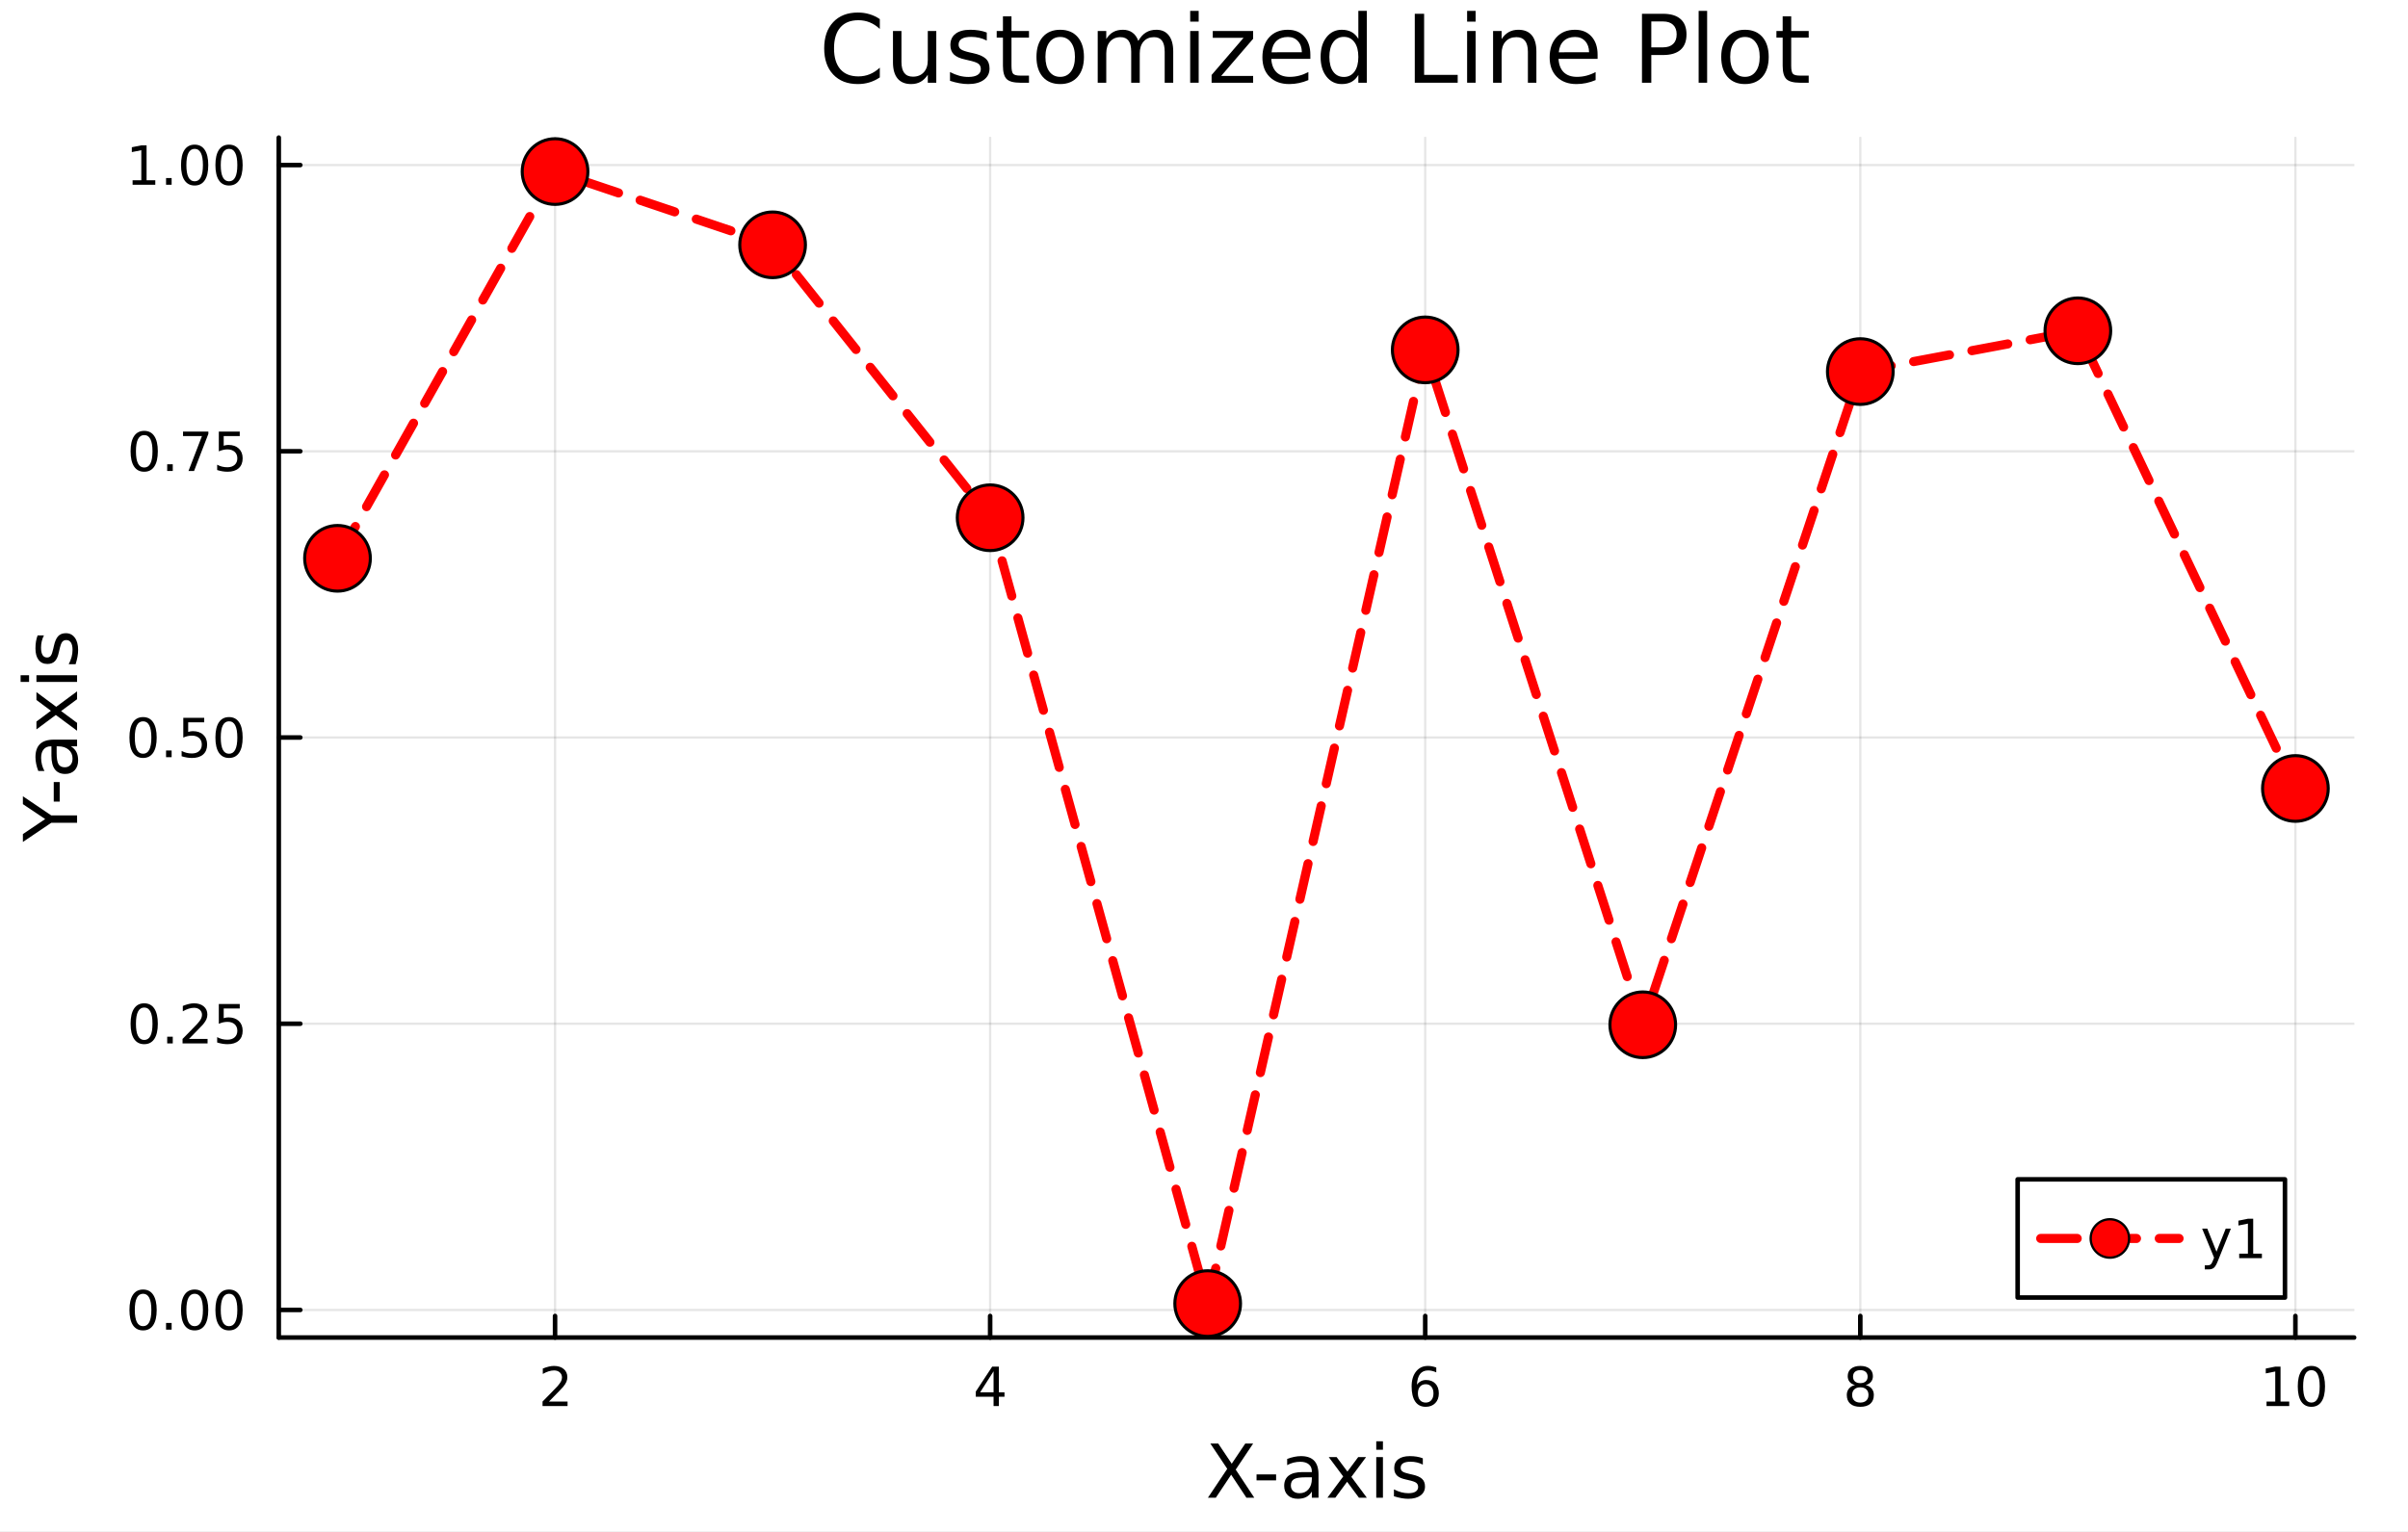 <?xml version="1.0" encoding="utf-8"?>
<svg xmlns="http://www.w3.org/2000/svg" xmlns:xlink="http://www.w3.org/1999/xlink" width="528" height="336" viewBox="0 0 2112 1344">
<rect x="0" y="0" width="2112" height="1344" fill="#333333" stroke="none"/>
<defs>
  <clipPath id="clip560">
    <rect x="0" y="0" width="2112" height="1344"/>
  </clipPath>
</defs>
<path clip-path="url(#clip560)" d="M0 1344 L2112 1344 L2112 2.13163e-14 L0 2.13163e-14  Z" fill="#ffffff" fill-rule="evenodd" fill-opacity="1"/>
<defs>
  <clipPath id="clip561">
    <rect x="422" y="0" width="1479" height="1344"/>
  </clipPath>
</defs>
<path clip-path="url(#clip560)" d="M244.502 1173.47 L2064.76 1173.47 L2064.76 120.723 L244.502 120.723  Z" fill="#ffffff" fill-rule="evenodd" fill-opacity="1"/>
<defs>
  <clipPath id="clip562">
    <rect x="244" y="120" width="1821" height="1054"/>
  </clipPath>
</defs>
<polyline clip-path="url(#clip562)" style="stroke:#000000; stroke-linecap:round; stroke-linejoin:round; stroke-width:2; stroke-opacity:0.1; fill:none" points="486.821,1173.47 486.821,120.723 "/>
<polyline clip-path="url(#clip562)" style="stroke:#000000; stroke-linecap:round; stroke-linejoin:round; stroke-width:2; stroke-opacity:0.1; fill:none" points="868.426,1173.47 868.426,120.723 "/>
<polyline clip-path="url(#clip562)" style="stroke:#000000; stroke-linecap:round; stroke-linejoin:round; stroke-width:2; stroke-opacity:0.1; fill:none" points="1250.03,1173.47 1250.03,120.723 "/>
<polyline clip-path="url(#clip562)" style="stroke:#000000; stroke-linecap:round; stroke-linejoin:round; stroke-width:2; stroke-opacity:0.1; fill:none" points="1631.63,1173.47 1631.63,120.723 "/>
<polyline clip-path="url(#clip562)" style="stroke:#000000; stroke-linecap:round; stroke-linejoin:round; stroke-width:2; stroke-opacity:0.1; fill:none" points="2013.24,1173.47 2013.24,120.723 "/>
<polyline clip-path="url(#clip562)" style="stroke:#000000; stroke-linecap:round; stroke-linejoin:round; stroke-width:2; stroke-opacity:0.1; fill:none" points="244.502,1149.26 2064.76,1149.26 "/>
<polyline clip-path="url(#clip562)" style="stroke:#000000; stroke-linecap:round; stroke-linejoin:round; stroke-width:2; stroke-opacity:0.1; fill:none" points="244.502,898.144 2064.76,898.144 "/>
<polyline clip-path="url(#clip562)" style="stroke:#000000; stroke-linecap:round; stroke-linejoin:round; stroke-width:2; stroke-opacity:0.1; fill:none" points="244.502,647.031 2064.76,647.031 "/>
<polyline clip-path="url(#clip562)" style="stroke:#000000; stroke-linecap:round; stroke-linejoin:round; stroke-width:2; stroke-opacity:0.1; fill:none" points="244.502,395.917 2064.76,395.917 "/>
<polyline clip-path="url(#clip562)" style="stroke:#000000; stroke-linecap:round; stroke-linejoin:round; stroke-width:2; stroke-opacity:0.1; fill:none" points="244.502,144.804 2064.76,144.804 "/>
<polyline clip-path="url(#clip560)" style="stroke:#000000; stroke-linecap:round; stroke-linejoin:round; stroke-width:4; stroke-opacity:1; fill:none" points="244.502,1173.47 2064.76,1173.47 "/>
<polyline clip-path="url(#clip560)" style="stroke:#000000; stroke-linecap:round; stroke-linejoin:round; stroke-width:4; stroke-opacity:1; fill:none" points="486.821,1173.47 486.821,1154.57 "/>
<polyline clip-path="url(#clip560)" style="stroke:#000000; stroke-linecap:round; stroke-linejoin:round; stroke-width:4; stroke-opacity:1; fill:none" points="868.426,1173.47 868.426,1154.57 "/>
<polyline clip-path="url(#clip560)" style="stroke:#000000; stroke-linecap:round; stroke-linejoin:round; stroke-width:4; stroke-opacity:1; fill:none" points="1250.03,1173.47 1250.03,1154.57 "/>
<polyline clip-path="url(#clip560)" style="stroke:#000000; stroke-linecap:round; stroke-linejoin:round; stroke-width:4; stroke-opacity:1; fill:none" points="1631.63,1173.47 1631.63,1154.57 "/>
<polyline clip-path="url(#clip560)" style="stroke:#000000; stroke-linecap:round; stroke-linejoin:round; stroke-width:4; stroke-opacity:1; fill:none" points="2013.24,1173.47 2013.24,1154.57 "/>
<path clip-path="url(#clip560)" d="M481.474 1229.63 L497.793 1229.63 L497.793 1233.57 L475.849 1233.57 L475.849 1229.63 Q478.511 1226.88 483.094 1222.25 Q487.701 1217.59 488.881 1216.25 Q491.126 1213.73 492.006 1211.99 Q492.909 1210.23 492.909 1208.54 Q492.909 1205.79 490.964 1204.05 Q489.043 1202.32 485.941 1202.32 Q483.742 1202.32 481.289 1203.08 Q478.858 1203.84 476.08 1205.4 L476.08 1200.67 Q478.904 1199.54 481.358 1198.96 Q483.812 1198.38 485.849 1198.38 Q491.219 1198.38 494.413 1201.07 Q497.608 1203.75 497.608 1208.24 Q497.608 1210.37 496.798 1212.29 Q496.011 1214.19 493.904 1216.78 Q493.326 1217.46 490.224 1220.67 Q487.122 1223.87 481.474 1229.63 Z" fill="#000000" fill-rule="nonzero" fill-opacity="1" /><path clip-path="url(#clip560)" d="M871.435 1203.08 L859.629 1221.53 L871.435 1221.53 L871.435 1203.08 M870.208 1199.01 L876.088 1199.01 L876.088 1221.53 L881.018 1221.53 L881.018 1225.42 L876.088 1225.42 L876.088 1233.57 L871.435 1233.57 L871.435 1225.42 L855.833 1225.42 L855.833 1220.9 L870.208 1199.01 Z" fill="#000000" fill-rule="nonzero" fill-opacity="1" /><path clip-path="url(#clip560)" d="M1250.44 1214.42 Q1247.29 1214.42 1245.44 1216.58 Q1243.61 1218.73 1243.61 1222.48 Q1243.61 1226.21 1245.44 1228.38 Q1247.29 1230.53 1250.44 1230.53 Q1253.58 1230.53 1255.41 1228.38 Q1257.26 1226.21 1257.26 1222.48 Q1257.26 1218.73 1255.41 1216.58 Q1253.58 1214.42 1250.44 1214.42 M1259.72 1199.77 L1259.72 1204.03 Q1257.96 1203.2 1256.15 1202.76 Q1254.37 1202.32 1252.61 1202.32 Q1247.98 1202.32 1245.53 1205.44 Q1243.1 1208.57 1242.75 1214.89 Q1244.12 1212.87 1246.18 1211.81 Q1248.24 1210.72 1250.71 1210.72 Q1255.92 1210.72 1258.93 1213.89 Q1261.96 1217.04 1261.96 1222.48 Q1261.96 1227.8 1258.81 1231.02 Q1255.67 1234.24 1250.44 1234.24 Q1244.44 1234.24 1241.27 1229.65 Q1238.1 1225.05 1238.1 1216.32 Q1238.1 1208.13 1241.99 1203.27 Q1245.88 1198.38 1252.43 1198.38 Q1254.19 1198.38 1255.97 1198.73 Q1257.77 1199.08 1259.72 1199.77 Z" fill="#000000" fill-rule="nonzero" fill-opacity="1" /><path clip-path="url(#clip560)" d="M1631.63 1217.15 Q1628.3 1217.15 1626.38 1218.94 Q1624.48 1220.72 1624.48 1223.84 Q1624.48 1226.97 1626.38 1228.75 Q1628.3 1230.53 1631.63 1230.53 Q1634.97 1230.53 1636.89 1228.75 Q1638.81 1226.95 1638.81 1223.84 Q1638.81 1220.72 1636.89 1218.94 Q1634.99 1217.15 1631.63 1217.15 M1626.96 1215.16 Q1623.95 1214.42 1622.26 1212.36 Q1620.59 1210.3 1620.59 1207.34 Q1620.59 1203.2 1623.53 1200.79 Q1626.5 1198.38 1631.63 1198.38 Q1636.8 1198.38 1639.74 1200.79 Q1642.68 1203.2 1642.68 1207.34 Q1642.68 1210.3 1640.99 1212.36 Q1639.32 1214.42 1636.33 1215.16 Q1639.71 1215.95 1641.59 1218.24 Q1643.49 1220.53 1643.49 1223.84 Q1643.49 1228.87 1640.41 1231.55 Q1637.35 1234.24 1631.63 1234.24 Q1625.92 1234.24 1622.84 1231.55 Q1619.78 1228.87 1619.78 1223.84 Q1619.78 1220.53 1621.68 1218.24 Q1623.58 1215.95 1626.96 1215.16 M1625.25 1207.78 Q1625.25 1210.47 1626.91 1211.97 Q1628.6 1213.47 1631.63 1213.47 Q1634.64 1213.47 1636.33 1211.97 Q1638.05 1210.47 1638.05 1207.78 Q1638.05 1205.09 1636.33 1203.59 Q1634.64 1202.09 1631.63 1202.09 Q1628.6 1202.09 1626.91 1203.59 Q1625.25 1205.09 1625.25 1207.78 Z" fill="#000000" fill-rule="nonzero" fill-opacity="1" /><path clip-path="url(#clip560)" d="M1987.93 1229.63 L1995.57 1229.63 L1995.57 1203.27 L1987.26 1204.93 L1987.26 1200.67 L1995.52 1199.01 L2000.2 1199.01 L2000.2 1229.63 L2007.83 1229.63 L2007.83 1233.57 L1987.93 1233.57 L1987.93 1229.63 Z" fill="#000000" fill-rule="nonzero" fill-opacity="1" /><path clip-path="url(#clip560)" d="M2027.28 1202.09 Q2023.67 1202.09 2021.84 1205.65 Q2020.03 1209.19 2020.03 1216.32 Q2020.03 1223.43 2021.84 1226.99 Q2023.67 1230.53 2027.28 1230.53 Q2030.91 1230.53 2032.72 1226.99 Q2034.55 1223.43 2034.55 1216.32 Q2034.55 1209.19 2032.72 1205.65 Q2030.91 1202.09 2027.28 1202.09 M2027.28 1198.38 Q2033.09 1198.38 2036.14 1202.99 Q2039.22 1207.57 2039.22 1216.32 Q2039.22 1225.05 2036.14 1229.65 Q2033.09 1234.24 2027.28 1234.24 Q2021.47 1234.24 2018.39 1229.65 Q2015.33 1225.05 2015.33 1216.32 Q2015.33 1207.57 2018.39 1202.99 Q2021.47 1198.38 2027.28 1198.38 Z" fill="#000000" fill-rule="nonzero" fill-opacity="1" /><path clip-path="url(#clip560)" d="M1061.59 1266.49 L1068.5 1266.49 L1080.31 1284.16 L1092.18 1266.49 L1099.09 1266.49 L1083.81 1289.32 L1100.11 1314.01 L1093.2 1314.01 L1079.83 1293.8 L1066.37 1314.01 L1059.43 1314.01 L1076.39 1288.65 L1061.59 1266.49 Z" fill="#000000" fill-rule="nonzero" fill-opacity="1" /><path clip-path="url(#clip560)" d="M1102.08 1293.55 L1119.24 1293.55 L1119.24 1298.77 L1102.08 1298.77 L1102.08 1293.55 Z" fill="#000000" fill-rule="nonzero" fill-opacity="1" /><path clip-path="url(#clip560)" d="M1144.76 1296.1 Q1137.66 1296.1 1134.93 1297.72 Q1132.19 1299.34 1132.19 1303.26 Q1132.19 1306.38 1134.23 1308.22 Q1136.3 1310.04 1139.83 1310.04 Q1144.7 1310.04 1147.63 1306.6 Q1150.59 1303.13 1150.59 1297.4 L1150.59 1296.1 L1144.76 1296.1 M1156.44 1293.68 L1156.44 1314.01 L1150.59 1314.01 L1150.59 1308.6 Q1148.58 1311.85 1145.59 1313.41 Q1142.6 1314.94 1138.27 1314.94 Q1132.79 1314.94 1129.55 1311.88 Q1126.33 1308.79 1126.33 1303.64 Q1126.33 1297.62 1130.34 1294.57 Q1134.39 1291.51 1142.37 1291.51 L1150.59 1291.51 L1150.59 1290.94 Q1150.59 1286.9 1147.91 1284.7 Q1145.27 1282.47 1140.47 1282.47 Q1137.41 1282.47 1134.51 1283.2 Q1131.62 1283.94 1128.94 1285.4 L1128.94 1279.99 Q1132.16 1278.75 1135.18 1278.14 Q1138.21 1277.51 1141.07 1277.51 Q1148.8 1277.51 1152.62 1281.52 Q1156.44 1285.53 1156.44 1293.68 Z" fill="#000000" fill-rule="nonzero" fill-opacity="1" /><path clip-path="url(#clip560)" d="M1198.14 1278.37 L1185.25 1295.71 L1198.81 1314.01 L1191.9 1314.01 L1181.52 1300.01 L1171.15 1314.01 L1164.24 1314.01 L1178.09 1295.36 L1165.42 1278.37 L1172.33 1278.37 L1181.78 1291.07 L1191.23 1278.37 L1198.14 1278.37 Z" fill="#000000" fill-rule="nonzero" fill-opacity="1" /><path clip-path="url(#clip560)" d="M1207.08 1278.37 L1212.94 1278.37 L1212.94 1314.01 L1207.08 1314.01 L1207.08 1278.37 M1207.08 1264.49 L1212.94 1264.49 L1212.94 1271.91 L1207.08 1271.91 L1207.08 1264.49 Z" fill="#000000" fill-rule="nonzero" fill-opacity="1" /><path clip-path="url(#clip560)" d="M1247.92 1279.42 L1247.92 1284.96 Q1245.44 1283.68 1242.76 1283.05 Q1240.09 1282.41 1237.22 1282.41 Q1232.86 1282.41 1230.67 1283.75 Q1228.5 1285.08 1228.5 1287.76 Q1228.5 1289.79 1230.06 1290.97 Q1231.62 1292.12 1236.33 1293.17 L1238.34 1293.61 Q1244.58 1294.95 1247.19 1297.4 Q1249.83 1299.82 1249.83 1304.18 Q1249.83 1309.14 1245.88 1312.04 Q1241.97 1314.94 1235.09 1314.94 Q1232.23 1314.94 1229.11 1314.36 Q1226.02 1313.82 1222.58 1312.71 L1222.58 1306.66 Q1225.83 1308.35 1228.98 1309.21 Q1232.13 1310.04 1235.22 1310.04 Q1239.36 1310.04 1241.58 1308.64 Q1243.81 1307.2 1243.81 1304.63 Q1243.81 1302.24 1242.19 1300.97 Q1240.6 1299.69 1235.16 1298.51 L1233.12 1298.04 Q1227.68 1296.89 1225.26 1294.54 Q1222.84 1292.15 1222.84 1288.01 Q1222.84 1282.98 1226.4 1280.24 Q1229.97 1277.51 1236.52 1277.51 Q1239.77 1277.51 1242.63 1277.98 Q1245.5 1278.46 1247.92 1279.42 Z" fill="#000000" fill-rule="nonzero" fill-opacity="1" /><polyline clip-path="url(#clip560)" style="stroke:#000000; stroke-linecap:round; stroke-linejoin:round; stroke-width:4; stroke-opacity:1; fill:none" points="244.502,1173.47 244.502,120.723 "/>
<polyline clip-path="url(#clip560)" style="stroke:#000000; stroke-linecap:round; stroke-linejoin:round; stroke-width:4; stroke-opacity:1; fill:none" points="244.502,1149.26 263.4,1149.26 "/>
<polyline clip-path="url(#clip560)" style="stroke:#000000; stroke-linecap:round; stroke-linejoin:round; stroke-width:4; stroke-opacity:1; fill:none" points="244.502,898.144 263.4,898.144 "/>
<polyline clip-path="url(#clip560)" style="stroke:#000000; stroke-linecap:round; stroke-linejoin:round; stroke-width:4; stroke-opacity:1; fill:none" points="244.502,647.031 263.4,647.031 "/>
<polyline clip-path="url(#clip560)" style="stroke:#000000; stroke-linecap:round; stroke-linejoin:round; stroke-width:4; stroke-opacity:1; fill:none" points="244.502,395.917 263.4,395.917 "/>
<polyline clip-path="url(#clip560)" style="stroke:#000000; stroke-linecap:round; stroke-linejoin:round; stroke-width:4; stroke-opacity:1; fill:none" points="244.502,144.804 263.4,144.804 "/>
<path clip-path="url(#clip560)" d="M125.485 1135.06 Q121.873 1135.06 120.045 1138.62 Q118.239 1142.16 118.239 1149.29 Q118.239 1156.4 120.045 1159.96 Q121.873 1163.5 125.485 1163.5 Q129.119 1163.5 130.924 1159.96 Q132.753 1156.4 132.753 1149.29 Q132.753 1142.16 130.924 1138.62 Q129.119 1135.06 125.485 1135.06 M125.485 1131.35 Q131.295 1131.35 134.35 1135.96 Q137.429 1140.54 137.429 1149.29 Q137.429 1158.02 134.35 1162.63 Q131.295 1167.21 125.485 1167.21 Q119.674 1167.21 116.596 1162.63 Q113.54 1158.02 113.54 1149.29 Q113.54 1140.54 116.596 1135.96 Q119.674 1131.35 125.485 1131.35 Z" fill="#000000" fill-rule="nonzero" fill-opacity="1" /><path clip-path="url(#clip560)" d="M145.646 1160.66 L150.531 1160.66 L150.531 1166.54 L145.646 1166.54 L145.646 1160.66 Z" fill="#000000" fill-rule="nonzero" fill-opacity="1" /><path clip-path="url(#clip560)" d="M170.716 1135.06 Q167.105 1135.06 165.276 1138.62 Q163.47 1142.16 163.47 1149.29 Q163.47 1156.4 165.276 1159.96 Q167.105 1163.5 170.716 1163.5 Q174.35 1163.5 176.156 1159.96 Q177.984 1156.4 177.984 1149.29 Q177.984 1142.16 176.156 1138.62 Q174.35 1135.06 170.716 1135.06 M170.716 1131.35 Q176.526 1131.35 179.581 1135.96 Q182.66 1140.54 182.66 1149.29 Q182.66 1158.02 179.581 1162.63 Q176.526 1167.21 170.716 1167.21 Q164.906 1167.21 161.827 1162.63 Q158.771 1158.02 158.771 1149.29 Q158.771 1140.54 161.827 1135.96 Q164.906 1131.35 170.716 1131.35 Z" fill="#000000" fill-rule="nonzero" fill-opacity="1" /><path clip-path="url(#clip560)" d="M200.878 1135.06 Q197.267 1135.06 195.438 1138.62 Q193.632 1142.16 193.632 1149.29 Q193.632 1156.4 195.438 1159.96 Q197.267 1163.5 200.878 1163.5 Q204.512 1163.5 206.317 1159.96 Q208.146 1156.4 208.146 1149.29 Q208.146 1142.16 206.317 1138.62 Q204.512 1135.06 200.878 1135.06 M200.878 1131.35 Q206.688 1131.35 209.743 1135.96 Q212.822 1140.54 212.822 1149.29 Q212.822 1158.02 209.743 1162.63 Q206.688 1167.21 200.878 1167.21 Q195.067 1167.21 191.989 1162.63 Q188.933 1158.02 188.933 1149.29 Q188.933 1140.54 191.989 1135.96 Q195.067 1131.35 200.878 1131.35 Z" fill="#000000" fill-rule="nonzero" fill-opacity="1" /><path clip-path="url(#clip560)" d="M126.48 883.943 Q122.869 883.943 121.04 887.507 Q119.235 891.049 119.235 898.179 Q119.235 905.285 121.04 908.85 Q122.869 912.392 126.48 912.392 Q130.114 912.392 131.92 908.85 Q133.748 905.285 133.748 898.179 Q133.748 891.049 131.92 887.507 Q130.114 883.943 126.48 883.943 M126.48 880.239 Q132.29 880.239 135.346 884.845 Q138.424 889.429 138.424 898.179 Q138.424 906.905 135.346 911.512 Q132.29 916.095 126.48 916.095 Q120.67 916.095 117.591 911.512 Q114.536 906.905 114.536 898.179 Q114.536 889.429 117.591 884.845 Q120.67 880.239 126.48 880.239 Z" fill="#000000" fill-rule="nonzero" fill-opacity="1" /><path clip-path="url(#clip560)" d="M146.642 909.544 L151.526 909.544 L151.526 915.424 L146.642 915.424 L146.642 909.544 Z" fill="#000000" fill-rule="nonzero" fill-opacity="1" /><path clip-path="url(#clip560)" d="M165.739 911.489 L182.058 911.489 L182.058 915.424 L160.114 915.424 L160.114 911.489 Q162.776 908.734 167.359 904.105 Q171.966 899.452 173.146 898.109 Q175.392 895.586 176.271 893.85 Q177.174 892.091 177.174 890.401 Q177.174 887.646 175.23 885.91 Q173.308 884.174 170.207 884.174 Q168.007 884.174 165.554 884.938 Q163.123 885.702 160.345 887.253 L160.345 882.531 Q163.17 881.396 165.623 880.818 Q168.077 880.239 170.114 880.239 Q175.484 880.239 178.679 882.924 Q181.873 885.609 181.873 890.1 Q181.873 892.23 181.063 894.151 Q180.276 896.049 178.169 898.642 Q177.591 899.313 174.489 902.53 Q171.387 905.725 165.739 911.489 Z" fill="#000000" fill-rule="nonzero" fill-opacity="1" /><path clip-path="url(#clip560)" d="M191.919 880.864 L210.276 880.864 L210.276 884.799 L196.202 884.799 L196.202 893.271 Q197.22 892.924 198.239 892.762 Q199.257 892.577 200.276 892.577 Q206.063 892.577 209.442 895.748 Q212.822 898.919 212.822 904.336 Q212.822 909.915 209.35 913.017 Q205.878 916.095 199.558 916.095 Q197.382 916.095 195.114 915.725 Q192.868 915.354 190.461 914.614 L190.461 909.915 Q192.544 911.049 194.767 911.604 Q196.989 912.16 199.466 912.16 Q203.47 912.16 205.808 910.054 Q208.146 907.947 208.146 904.336 Q208.146 900.725 205.808 898.618 Q203.47 896.512 199.466 896.512 Q197.591 896.512 195.716 896.929 Q193.864 897.345 191.919 898.225 L191.919 880.864 Z" fill="#000000" fill-rule="nonzero" fill-opacity="1" /><path clip-path="url(#clip560)" d="M125.485 632.829 Q121.873 632.829 120.045 636.394 Q118.239 639.936 118.239 647.065 Q118.239 654.172 120.045 657.737 Q121.873 661.278 125.485 661.278 Q129.119 661.278 130.924 657.737 Q132.753 654.172 132.753 647.065 Q132.753 639.936 130.924 636.394 Q129.119 632.829 125.485 632.829 M125.485 629.126 Q131.295 629.126 134.35 633.732 Q137.429 638.315 137.429 647.065 Q137.429 655.792 134.35 660.399 Q131.295 664.982 125.485 664.982 Q119.674 664.982 116.596 660.399 Q113.54 655.792 113.54 647.065 Q113.54 638.315 116.596 633.732 Q119.674 629.126 125.485 629.126 Z" fill="#000000" fill-rule="nonzero" fill-opacity="1" /><path clip-path="url(#clip560)" d="M145.646 658.431 L150.531 658.431 L150.531 664.311 L145.646 664.311 L145.646 658.431 Z" fill="#000000" fill-rule="nonzero" fill-opacity="1" /><path clip-path="url(#clip560)" d="M160.762 629.751 L179.119 629.751 L179.119 633.686 L165.045 633.686 L165.045 642.158 Q166.063 641.811 167.082 641.649 Q168.1 641.463 169.119 641.463 Q174.906 641.463 178.285 644.635 Q181.665 647.806 181.665 653.223 Q181.665 658.801 178.193 661.903 Q174.72 664.982 168.401 664.982 Q166.225 664.982 163.957 664.611 Q161.711 664.241 159.304 663.5 L159.304 658.801 Q161.387 659.936 163.609 660.491 Q165.832 661.047 168.308 661.047 Q172.313 661.047 174.651 658.94 Q176.989 656.834 176.989 653.223 Q176.989 649.612 174.651 647.505 Q172.313 645.399 168.308 645.399 Q166.433 645.399 164.558 645.815 Q162.707 646.232 160.762 647.112 L160.762 629.751 Z" fill="#000000" fill-rule="nonzero" fill-opacity="1" /><path clip-path="url(#clip560)" d="M200.878 632.829 Q197.267 632.829 195.438 636.394 Q193.632 639.936 193.632 647.065 Q193.632 654.172 195.438 657.737 Q197.267 661.278 200.878 661.278 Q204.512 661.278 206.317 657.737 Q208.146 654.172 208.146 647.065 Q208.146 639.936 206.317 636.394 Q204.512 632.829 200.878 632.829 M200.878 629.126 Q206.688 629.126 209.743 633.732 Q212.822 638.315 212.822 647.065 Q212.822 655.792 209.743 660.399 Q206.688 664.982 200.878 664.982 Q195.067 664.982 191.989 660.399 Q188.933 655.792 188.933 647.065 Q188.933 638.315 191.989 633.732 Q195.067 629.126 200.878 629.126 Z" fill="#000000" fill-rule="nonzero" fill-opacity="1" /><path clip-path="url(#clip560)" d="M126.48 381.716 Q122.869 381.716 121.04 385.281 Q119.235 388.822 119.235 395.952 Q119.235 403.058 121.04 406.623 Q122.869 410.165 126.48 410.165 Q130.114 410.165 131.92 406.623 Q133.748 403.058 133.748 395.952 Q133.748 388.822 131.92 385.281 Q130.114 381.716 126.48 381.716 M126.48 378.012 Q132.29 378.012 135.346 382.619 Q138.424 387.202 138.424 395.952 Q138.424 404.679 135.346 409.285 Q132.29 413.868 126.48 413.868 Q120.67 413.868 117.591 409.285 Q114.536 404.679 114.536 395.952 Q114.536 387.202 117.591 382.619 Q120.67 378.012 126.48 378.012 Z" fill="#000000" fill-rule="nonzero" fill-opacity="1" /><path clip-path="url(#clip560)" d="M146.642 407.318 L151.526 407.318 L151.526 413.197 L146.642 413.197 L146.642 407.318 Z" fill="#000000" fill-rule="nonzero" fill-opacity="1" /><path clip-path="url(#clip560)" d="M160.531 378.637 L182.753 378.637 L182.753 380.628 L170.207 413.197 L165.322 413.197 L177.128 382.572 L160.531 382.572 L160.531 378.637 Z" fill="#000000" fill-rule="nonzero" fill-opacity="1" /><path clip-path="url(#clip560)" d="M191.919 378.637 L210.276 378.637 L210.276 382.572 L196.202 382.572 L196.202 391.045 Q197.22 390.697 198.239 390.535 Q199.257 390.35 200.276 390.35 Q206.063 390.35 209.442 393.521 Q212.822 396.693 212.822 402.109 Q212.822 407.688 209.35 410.79 Q205.878 413.868 199.558 413.868 Q197.382 413.868 195.114 413.498 Q192.868 413.128 190.461 412.387 L190.461 407.688 Q192.544 408.822 194.767 409.378 Q196.989 409.933 199.466 409.933 Q203.47 409.933 205.808 407.827 Q208.146 405.72 208.146 402.109 Q208.146 398.498 205.808 396.392 Q203.47 394.285 199.466 394.285 Q197.591 394.285 195.716 394.702 Q193.864 395.119 191.919 395.998 L191.919 378.637 Z" fill="#000000" fill-rule="nonzero" fill-opacity="1" /><path clip-path="url(#clip560)" d="M116.295 158.149 L123.934 158.149 L123.934 131.783 L115.623 133.45 L115.623 129.19 L123.887 127.524 L128.563 127.524 L128.563 158.149 L136.202 158.149 L136.202 162.084 L116.295 162.084 L116.295 158.149 Z" fill="#000000" fill-rule="nonzero" fill-opacity="1" /><path clip-path="url(#clip560)" d="M145.646 156.204 L150.531 156.204 L150.531 162.084 L145.646 162.084 L145.646 156.204 Z" fill="#000000" fill-rule="nonzero" fill-opacity="1" /><path clip-path="url(#clip560)" d="M170.716 130.603 Q167.105 130.603 165.276 134.167 Q163.47 137.709 163.47 144.839 Q163.47 151.945 165.276 155.51 Q167.105 159.051 170.716 159.051 Q174.35 159.051 176.156 155.51 Q177.984 151.945 177.984 144.839 Q177.984 137.709 176.156 134.167 Q174.35 130.603 170.716 130.603 M170.716 126.899 Q176.526 126.899 179.581 131.505 Q182.66 136.089 182.66 144.839 Q182.66 153.565 179.581 158.172 Q176.526 162.755 170.716 162.755 Q164.906 162.755 161.827 158.172 Q158.771 153.565 158.771 144.839 Q158.771 136.089 161.827 131.505 Q164.906 126.899 170.716 126.899 Z" fill="#000000" fill-rule="nonzero" fill-opacity="1" /><path clip-path="url(#clip560)" d="M200.878 130.603 Q197.267 130.603 195.438 134.167 Q193.632 137.709 193.632 144.839 Q193.632 151.945 195.438 155.51 Q197.267 159.051 200.878 159.051 Q204.512 159.051 206.317 155.51 Q208.146 151.945 208.146 144.839 Q208.146 137.709 206.317 134.167 Q204.512 130.603 200.878 130.603 M200.878 126.899 Q206.688 126.899 209.743 131.505 Q212.822 136.089 212.822 144.839 Q212.822 153.565 209.743 158.172 Q206.688 162.755 200.878 162.755 Q195.067 162.755 191.989 158.172 Q188.933 153.565 188.933 144.839 Q188.933 136.089 191.989 131.505 Q195.067 126.899 200.878 126.899 Z" fill="#000000" fill-rule="nonzero" fill-opacity="1" /><path clip-path="url(#clip560)" d="M20.084 738.668 L20.084 731.761 L39.627 718.584 L20.084 705.502 L20.084 698.595 L44.974 715.401 L67.604 715.401 L67.604 721.862 L44.974 721.862 L20.084 738.668 Z" fill="#000000" fill-rule="nonzero" fill-opacity="1" /><path clip-path="url(#clip560)" d="M47.138 703.274 L47.138 686.119 L52.358 686.119 L52.358 703.274 L47.138 703.274 Z" fill="#000000" fill-rule="nonzero" fill-opacity="1" /><path clip-path="url(#clip560)" d="M49.685 660.592 Q49.685 667.69 51.308 670.427 Q52.931 673.164 56.846 673.164 Q59.965 673.164 61.811 671.127 Q63.626 669.059 63.626 665.526 Q63.626 660.656 60.188 657.728 Q56.719 654.768 50.99 654.768 L49.685 654.768 L49.685 660.592 M47.266 648.911 L67.604 648.911 L67.604 654.768 L62.193 654.768 Q65.44 656.773 66.999 659.765 Q68.527 662.757 68.527 667.085 Q68.527 672.56 65.472 675.806 Q62.384 679.021 57.228 679.021 Q51.212 679.021 48.157 675.011 Q45.101 670.968 45.101 662.979 L45.101 654.768 L44.529 654.768 Q40.486 654.768 38.29 657.441 Q36.062 660.083 36.062 664.889 Q36.062 667.945 36.794 670.841 Q37.526 673.737 38.99 676.411 L33.58 676.411 Q32.338 673.196 31.733 670.173 Q31.097 667.149 31.097 664.284 Q31.097 656.55 35.107 652.731 Q39.118 648.911 47.266 648.911 Z" fill="#000000" fill-rule="nonzero" fill-opacity="1" /><path clip-path="url(#clip560)" d="M31.956 607.216 L49.303 620.106 L67.604 606.547 L67.604 613.454 L53.6 623.83 L67.604 634.206 L67.604 641.113 L48.953 627.268 L31.956 639.935 L31.956 633.029 L44.656 623.576 L31.956 614.123 L31.956 607.216 Z" fill="#000000" fill-rule="nonzero" fill-opacity="1" /><path clip-path="url(#clip560)" d="M31.956 598.272 L31.956 592.415 L67.604 592.415 L67.604 598.272 L31.956 598.272 M18.079 598.272 L18.079 592.415 L25.495 592.415 L25.495 598.272 L18.079 598.272 Z" fill="#000000" fill-rule="nonzero" fill-opacity="1" /><path clip-path="url(#clip560)" d="M33.007 557.436 L38.545 557.436 Q37.272 559.919 36.635 562.592 Q35.998 565.266 35.998 568.13 Q35.998 572.491 37.335 574.687 Q38.672 576.851 41.346 576.851 Q43.383 576.851 44.56 575.292 Q45.706 573.732 46.757 569.022 L47.202 567.016 Q48.539 560.778 50.99 558.168 Q53.409 555.526 57.769 555.526 Q62.734 555.526 65.631 559.473 Q68.527 563.388 68.527 570.263 Q68.527 573.127 67.954 576.247 Q67.413 579.334 66.299 582.771 L60.252 582.771 Q61.939 579.525 62.798 576.374 Q63.626 573.223 63.626 570.136 Q63.626 565.998 62.225 563.77 Q60.793 561.542 58.215 561.542 Q55.828 561.542 54.554 563.165 Q53.281 564.756 52.104 570.199 L51.626 572.236 Q50.48 577.679 48.125 580.098 Q45.738 582.517 41.6 582.517 Q36.571 582.517 33.834 578.952 Q31.097 575.387 31.097 568.831 Q31.097 565.584 31.574 562.719 Q32.052 559.855 33.007 557.436 Z" fill="#000000" fill-rule="nonzero" fill-opacity="1" /><path clip-path="url(#clip560)" d="M771.656 16.755 L771.656 25.383 Q767.525 21.535 762.826 19.631 Q758.167 17.727 752.901 17.727 Q742.53 17.727 737.021 24.087 Q731.512 30.406 731.512 42.397 Q731.512 54.347 737.021 60.707 Q742.53 67.026 752.901 67.026 Q758.167 67.026 762.826 65.122 Q767.525 63.218 771.656 59.37 L771.656 67.918 Q767.363 70.834 762.542 72.292 Q757.762 73.751 752.415 73.751 Q738.682 73.751 730.783 65.365 Q722.884 56.94 722.884 42.397 Q722.884 27.814 730.783 19.428 Q738.682 11.002 752.415 11.002 Q757.843 11.002 762.623 12.461 Q767.444 13.878 771.656 16.755 Z" fill="#000000" fill-rule="nonzero" fill-opacity="1" /><path clip-path="url(#clip560)" d="M783.202 54.671 L783.202 27.206 L790.655 27.206 L790.655 54.387 Q790.655 60.828 793.167 64.069 Q795.678 67.269 800.701 67.269 Q806.737 67.269 810.221 63.421 Q813.745 59.573 813.745 52.929 L813.745 27.206 L821.199 27.206 L821.199 72.576 L813.745 72.576 L813.745 65.608 Q811.031 69.74 807.426 71.766 Q803.861 73.751 799.122 73.751 Q791.303 73.751 787.252 68.89 Q783.202 64.029 783.202 54.671 M801.957 26.112 L801.957 26.112 Z" fill="#000000" fill-rule="nonzero" fill-opacity="1" /><path clip-path="url(#clip560)" d="M865.475 28.543 L865.475 35.591 Q862.316 33.971 858.913 33.161 Q855.51 32.35 851.864 32.35 Q846.315 32.35 843.52 34.052 Q840.765 35.753 840.765 39.156 Q840.765 41.749 842.75 43.248 Q844.735 44.706 850.73 46.043 L853.282 46.61 Q861.222 48.311 864.544 51.43 Q867.906 54.509 867.906 60.059 Q867.906 66.378 862.883 70.064 Q857.9 73.751 849.15 73.751 Q845.504 73.751 841.535 73.022 Q837.605 72.333 833.23 70.915 L833.23 63.218 Q837.362 65.365 841.373 66.459 Q845.383 67.512 849.312 67.512 Q854.578 67.512 857.414 65.73 Q860.25 63.907 860.25 60.626 Q860.25 57.588 858.184 55.967 Q856.158 54.347 849.231 52.848 L846.639 52.24 Q839.712 50.782 836.633 47.785 Q833.554 44.746 833.554 39.48 Q833.554 33.08 838.091 29.596 Q842.628 26.112 850.973 26.112 Q855.105 26.112 858.751 26.72 Q862.397 27.327 865.475 28.543 Z" fill="#000000" fill-rule="nonzero" fill-opacity="1" /><path clip-path="url(#clip560)" d="M887.148 14.324 L887.148 27.206 L902.501 27.206 L902.501 32.999 L887.148 32.999 L887.148 57.628 Q887.148 63.178 888.647 64.758 Q890.186 66.338 894.844 66.338 L902.501 66.338 L902.501 72.576 L894.844 72.576 Q886.216 72.576 882.935 69.376 Q879.654 66.135 879.654 57.628 L879.654 32.999 L874.185 32.999 L874.185 27.206 L879.654 27.206 L879.654 14.324 L887.148 14.324 Z" fill="#000000" fill-rule="nonzero" fill-opacity="1" /><path clip-path="url(#clip560)" d="M929.885 32.431 Q923.889 32.431 920.406 37.131 Q916.922 41.789 916.922 49.931 Q916.922 58.074 920.365 62.773 Q923.849 67.431 929.885 67.431 Q935.84 67.431 939.323 62.732 Q942.807 58.033 942.807 49.931 Q942.807 41.87 939.323 37.171 Q935.84 32.431 929.885 32.431 M929.885 26.112 Q939.607 26.112 945.157 32.431 Q950.706 38.751 950.706 49.931 Q950.706 61.071 945.157 67.431 Q939.607 73.751 929.885 73.751 Q920.122 73.751 914.572 67.431 Q909.063 61.071 909.063 49.931 Q909.063 38.751 914.572 32.431 Q920.122 26.112 929.885 26.112 Z" fill="#000000" fill-rule="nonzero" fill-opacity="1" /><path clip-path="url(#clip560)" d="M998.386 35.915 Q1001.18 30.892 1005.07 28.502 Q1008.96 26.112 1014.22 26.112 Q1021.31 26.112 1025.16 31.095 Q1029.01 36.037 1029.01 45.192 L1029.01 72.576 L1021.52 72.576 L1021.52 45.435 Q1021.52 38.913 1019.21 35.753 Q1016.9 32.594 1012.16 32.594 Q1006.37 32.594 1003 36.442 Q999.641 40.29 999.641 46.934 L999.641 72.576 L992.147 72.576 L992.147 45.435 Q992.147 38.873 989.838 35.753 Q987.529 32.594 982.709 32.594 Q976.997 32.594 973.635 36.482 Q970.272 40.331 970.272 46.934 L970.272 72.576 L962.778 72.576 L962.778 27.206 L970.272 27.206 L970.272 34.254 Q972.824 30.082 976.389 28.097 Q979.954 26.112 984.856 26.112 Q989.798 26.112 993.241 28.624 Q996.725 31.135 998.386 35.915 Z" fill="#000000" fill-rule="nonzero" fill-opacity="1" /><path clip-path="url(#clip560)" d="M1043.88 27.206 L1051.33 27.206 L1051.33 72.576 L1043.88 72.576 L1043.88 27.206 M1043.88 9.544 L1051.33 9.544 L1051.33 18.983 L1043.88 18.983 L1043.88 9.544 Z" fill="#000000" fill-rule="nonzero" fill-opacity="1" /><path clip-path="url(#clip560)" d="M1063.69 27.206 L1099.09 27.206 L1099.09 34.011 L1071.06 66.621 L1099.09 66.621 L1099.09 72.576 L1062.67 72.576 L1062.67 65.77 L1090.71 33.161 L1063.69 33.161 L1063.69 27.206 Z" fill="#000000" fill-rule="nonzero" fill-opacity="1" /><path clip-path="url(#clip560)" d="M1149.28 48.028 L1149.28 51.673 L1115.01 51.673 Q1115.5 59.37 1119.63 63.421 Q1123.8 67.431 1131.21 67.431 Q1135.51 67.431 1139.52 66.378 Q1143.57 65.325 1147.54 63.218 L1147.54 70.267 Q1143.53 71.968 1139.32 72.86 Q1135.1 73.751 1130.77 73.751 Q1119.91 73.751 1113.55 67.431 Q1107.23 61.112 1107.23 50.337 Q1107.23 39.197 1113.23 32.675 Q1119.26 26.112 1129.47 26.112 Q1138.63 26.112 1143.93 32.026 Q1149.28 37.9 1149.28 48.028 M1141.83 45.84 Q1141.75 39.723 1138.38 36.077 Q1135.06 32.431 1129.55 32.431 Q1123.32 32.431 1119.55 35.956 Q1115.82 39.48 1115.25 45.88 L1141.83 45.84 Z" fill="#000000" fill-rule="nonzero" fill-opacity="1" /><path clip-path="url(#clip560)" d="M1191.37 34.092 L1191.37 9.544 L1198.82 9.544 L1198.82 72.576 L1191.37 72.576 L1191.37 65.77 Q1189.02 69.821 1185.42 71.806 Q1181.85 73.751 1176.83 73.751 Q1168.6 73.751 1163.42 67.188 Q1158.27 60.626 1158.27 49.931 Q1158.27 39.237 1163.42 32.675 Q1168.6 26.112 1176.83 26.112 Q1181.85 26.112 1185.42 28.097 Q1189.02 30.041 1191.37 34.092 M1165.97 49.931 Q1165.97 58.155 1169.33 62.854 Q1172.74 67.512 1178.65 67.512 Q1184.57 67.512 1187.97 62.854 Q1191.37 58.155 1191.37 49.931 Q1191.37 41.708 1187.97 37.05 Q1184.57 32.35 1178.65 32.35 Q1172.74 32.35 1169.33 37.05 Q1165.97 41.708 1165.97 49.931 Z" fill="#000000" fill-rule="nonzero" fill-opacity="1" /><path clip-path="url(#clip560)" d="M1240.87 12.096 L1249.06 12.096 L1249.06 65.689 L1278.51 65.689 L1278.51 72.576 L1240.87 72.576 L1240.87 12.096 Z" fill="#000000" fill-rule="nonzero" fill-opacity="1" /><path clip-path="url(#clip560)" d="M1286.77 27.206 L1294.22 27.206 L1294.22 72.576 L1286.77 72.576 L1286.77 27.206 M1286.77 9.544 L1294.22 9.544 L1294.22 18.983 L1286.77 18.983 L1286.77 9.544 Z" fill="#000000" fill-rule="nonzero" fill-opacity="1" /><path clip-path="url(#clip560)" d="M1347.53 45.192 L1347.53 72.576 L1340.08 72.576 L1340.08 45.435 Q1340.08 38.994 1337.57 35.794 Q1335.06 32.594 1330.03 32.594 Q1324 32.594 1320.51 36.442 Q1317.03 40.29 1317.03 46.934 L1317.03 72.576 L1309.54 72.576 L1309.54 27.206 L1317.03 27.206 L1317.03 34.254 Q1319.7 30.163 1323.31 28.138 Q1326.95 26.112 1331.69 26.112 Q1339.51 26.112 1343.52 30.973 Q1347.53 35.794 1347.53 45.192 Z" fill="#000000" fill-rule="nonzero" fill-opacity="1" /><path clip-path="url(#clip560)" d="M1401.21 48.028 L1401.21 51.673 L1366.94 51.673 Q1367.42 59.37 1371.55 63.421 Q1375.73 67.431 1383.14 67.431 Q1387.43 67.431 1391.44 66.378 Q1395.5 65.325 1399.47 63.218 L1399.47 70.267 Q1395.46 71.968 1391.24 72.86 Q1387.03 73.751 1382.69 73.751 Q1371.84 73.751 1365.48 67.431 Q1359.16 61.112 1359.16 50.337 Q1359.16 39.197 1365.15 32.675 Q1371.19 26.112 1381.4 26.112 Q1390.55 26.112 1395.86 32.026 Q1401.21 37.9 1401.21 48.028 M1393.75 45.84 Q1393.67 39.723 1390.31 36.077 Q1386.99 32.431 1381.48 32.431 Q1375.24 32.431 1371.47 35.956 Q1367.75 39.48 1367.18 45.88 L1393.75 45.84 Z" fill="#000000" fill-rule="nonzero" fill-opacity="1" /><path clip-path="url(#clip560)" d="M1448.32 18.82 L1448.32 41.546 L1458.61 41.546 Q1464.32 41.546 1467.44 38.589 Q1470.56 35.632 1470.56 30.163 Q1470.56 24.735 1467.44 21.778 Q1464.32 18.82 1458.61 18.82 L1448.32 18.82 M1440.14 12.096 L1458.61 12.096 Q1468.78 12.096 1473.96 16.714 Q1479.19 21.292 1479.19 30.163 Q1479.19 39.115 1473.96 43.693 Q1468.78 48.271 1458.61 48.271 L1448.32 48.271 L1448.32 72.576 L1440.14 72.576 L1440.14 12.096 Z" fill="#000000" fill-rule="nonzero" fill-opacity="1" /><path clip-path="url(#clip560)" d="M1489.84 9.544 L1497.29 9.544 L1497.29 72.576 L1489.84 72.576 L1489.84 9.544 Z" fill="#000000" fill-rule="nonzero" fill-opacity="1" /><path clip-path="url(#clip560)" d="M1530.47 32.431 Q1524.48 32.431 1520.99 37.131 Q1517.51 41.789 1517.51 49.931 Q1517.51 58.074 1520.95 62.773 Q1524.44 67.431 1530.47 67.431 Q1536.43 67.431 1539.91 62.732 Q1543.39 58.033 1543.39 49.931 Q1543.39 41.87 1539.91 37.171 Q1536.43 32.431 1530.47 32.431 M1530.47 26.112 Q1540.19 26.112 1545.74 32.431 Q1551.29 38.751 1551.29 49.931 Q1551.29 61.071 1545.74 67.431 Q1540.19 73.751 1530.47 73.751 Q1520.71 73.751 1515.16 67.431 Q1509.65 61.071 1509.65 49.931 Q1509.65 38.751 1515.16 32.431 Q1520.71 26.112 1530.47 26.112 Z" fill="#000000" fill-rule="nonzero" fill-opacity="1" /><path clip-path="url(#clip560)" d="M1571.02 14.324 L1571.02 27.206 L1586.37 27.206 L1586.37 32.999 L1571.02 32.999 L1571.02 57.628 Q1571.02 63.178 1572.52 64.758 Q1574.06 66.338 1578.72 66.338 L1586.37 66.338 L1586.37 72.576 L1578.72 72.576 Q1570.09 72.576 1566.81 69.376 Q1563.53 66.135 1563.53 57.628 L1563.53 32.999 L1558.06 32.999 L1558.06 27.206 L1563.53 27.206 L1563.53 14.324 L1571.02 14.324 Z" fill="#000000" fill-rule="nonzero" fill-opacity="1" /><polyline clip-path="url(#clip562)" style="stroke:#ff0000; stroke-linecap:round; stroke-linejoin:round; stroke-width:8; stroke-opacity:1; fill:none" stroke-dasharray="32, 20" points="296.019,489.822 486.821,150.518 677.623,214.789 868.426,454.233 1059.23,1143.68 1250.03,306.964 1440.83,899.07 1631.63,325.993 1822.44,290.221 2013.24,691.752 "/>
<circle clip-path="url(#clip562)" cx="296.019" cy="489.822" r="28.8" fill="#ff0000" fill-rule="evenodd" fill-opacity="1" stroke="#000000" stroke-opacity="1" stroke-width="2.688"/>
<circle clip-path="url(#clip562)" cx="486.821" cy="150.518" r="28.8" fill="#ff0000" fill-rule="evenodd" fill-opacity="1" stroke="#000000" stroke-opacity="1" stroke-width="2.688"/>
<circle clip-path="url(#clip562)" cx="677.623" cy="214.789" r="28.8" fill="#ff0000" fill-rule="evenodd" fill-opacity="1" stroke="#000000" stroke-opacity="1" stroke-width="2.688"/>
<circle clip-path="url(#clip562)" cx="868.426" cy="454.233" r="28.8" fill="#ff0000" fill-rule="evenodd" fill-opacity="1" stroke="#000000" stroke-opacity="1" stroke-width="2.688"/>
<circle clip-path="url(#clip562)" cx="1059.23" cy="1143.68" r="28.8" fill="#ff0000" fill-rule="evenodd" fill-opacity="1" stroke="#000000" stroke-opacity="1" stroke-width="2.688"/>
<circle clip-path="url(#clip562)" cx="1250.03" cy="306.964" r="28.8" fill="#ff0000" fill-rule="evenodd" fill-opacity="1" stroke="#000000" stroke-opacity="1" stroke-width="2.688"/>
<circle clip-path="url(#clip562)" cx="1440.83" cy="899.07" r="28.8" fill="#ff0000" fill-rule="evenodd" fill-opacity="1" stroke="#000000" stroke-opacity="1" stroke-width="2.688"/>
<circle clip-path="url(#clip562)" cx="1631.63" cy="325.993" r="28.8" fill="#ff0000" fill-rule="evenodd" fill-opacity="1" stroke="#000000" stroke-opacity="1" stroke-width="2.688"/>
<circle clip-path="url(#clip562)" cx="1822.44" cy="290.221" r="28.8" fill="#ff0000" fill-rule="evenodd" fill-opacity="1" stroke="#000000" stroke-opacity="1" stroke-width="2.688"/>
<circle clip-path="url(#clip562)" cx="2013.24" cy="691.752" r="28.8" fill="#ff0000" fill-rule="evenodd" fill-opacity="1" stroke="#000000" stroke-opacity="1" stroke-width="2.688"/>
<path clip-path="url(#clip560)" d="M1769.63 1138.38 L2004.08 1138.38 L2004.08 1034.7 L1769.63 1034.7  Z" fill="#ffffff" fill-rule="evenodd" fill-opacity="1"/>
<polyline clip-path="url(#clip560)" style="stroke:#000000; stroke-linecap:round; stroke-linejoin:round; stroke-width:4; stroke-opacity:1; fill:none" points="1769.63,1138.38 2004.08,1138.38 2004.08,1034.7 1769.63,1034.7 1769.63,1138.38 "/>
<polyline clip-path="url(#clip560)" style="stroke:#ff0000; stroke-linecap:round; stroke-linejoin:round; stroke-width:8; stroke-opacity:1; fill:none" stroke-dasharray="32, 20" points="1789.85,1086.54 1911.2,1086.54 "/>
<circle clip-path="url(#clip560)" cx="1850.53" cy="1086.54" r="16.854" fill="#ff0000" fill-rule="evenodd" fill-opacity="1" stroke="#000000" stroke-opacity="1" stroke-width="2.024"/>
<path clip-path="url(#clip560)" d="M1945.27 1106.23 Q1943.46 1110.86 1941.75 1112.27 Q1940.04 1113.68 1937.17 1113.68 L1933.76 1113.68 L1933.76 1110.12 L1936.26 1110.12 Q1938.02 1110.12 1938.99 1109.28 Q1939.97 1108.45 1941.15 1105.35 L1941.91 1103.4 L1931.43 1077.89 L1935.94 1077.89 L1944.04 1098.17 L1952.14 1077.89 L1956.66 1077.89 L1945.27 1106.23 Z" fill="#000000" fill-rule="nonzero" fill-opacity="1" /><path clip-path="url(#clip560)" d="M1963.95 1099.88 L1971.59 1099.88 L1971.59 1073.52 L1963.28 1075.19 L1963.28 1070.93 L1971.54 1069.26 L1976.22 1069.26 L1976.22 1099.88 L1983.86 1099.88 L1983.86 1103.82 L1963.95 1103.82 L1963.95 1099.88 Z" fill="#000000" fill-rule="nonzero" fill-opacity="1" /></svg>
